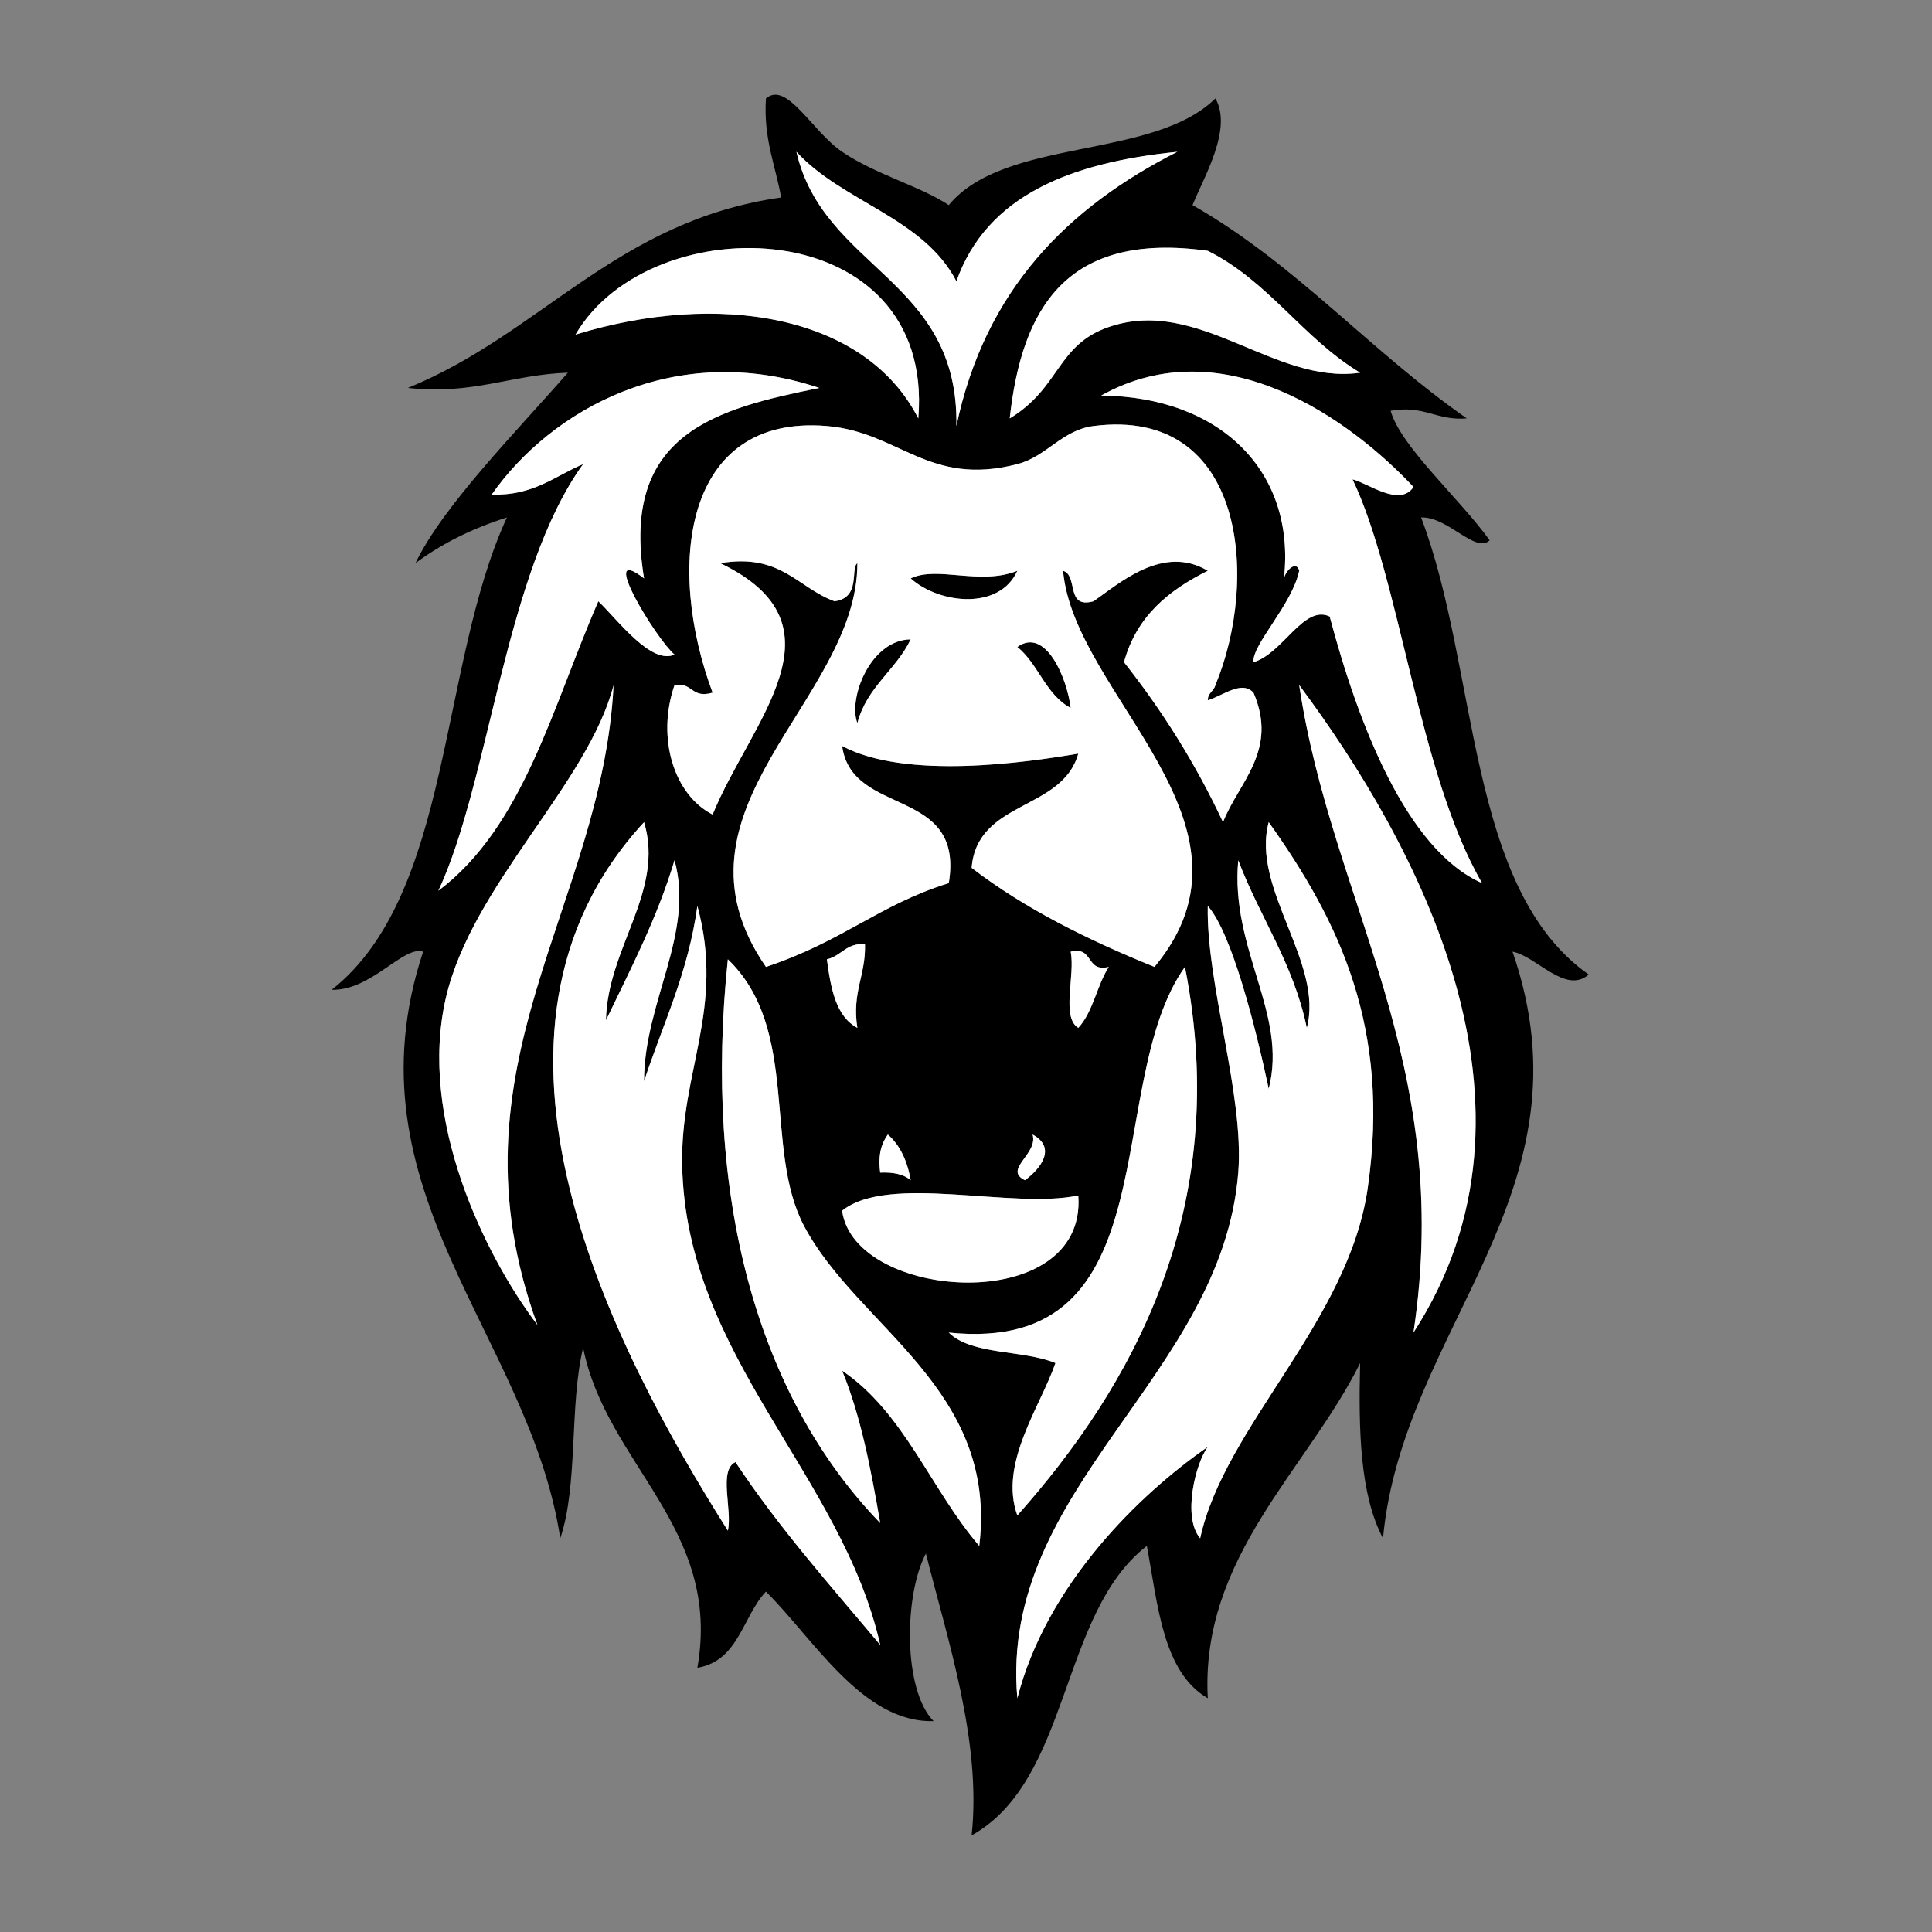 <!--?xml version="1.0" encoding="utf-8"?-->
<!-- Generator: Adobe Illustrator 15.0.0, SVG Export Plug-In . SVG Version: 6.00 Build 0)  -->

<svg xmlns="http://www.w3.org/2000/svg" xmlns:xlink="http://www.w3.org/1999/xlink" width="500px" height="500px" viewBox="0 0 500 500">
<rect x="0" y="0" width="500" height="500" fill="#808080" stroke="none"/>
<path fill-rule="evenodd" clip-rule="evenodd" d="M367.778,133.917c14.887,39.001,11.688,96.092,43.374,118.292
	c-6.011,5.241-13.541-4.775-19.715-5.915c21.585,62.258-28.449,97.224-33.517,151.809c-5.921-11.165-6.371-27.804-5.915-45.346
	c-13.597,27.442-41.4,50.205-39.431,86.748c-11.631-6.771-12.881-23.92-15.772-39.431c-22.619,17.471-19.611,60.565-45.346,74.919
	c2.628-24.3-6.263-50.637-11.829-72.947c-5.634,10.584-6.013,35.189,1.972,43.374c-18.31,0.551-31.138-21.425-43.374-33.517
	c-6.071,6.416-7.028,17.944-17.744,19.716c6.386-36.218-23.496-52.546-29.573-82.805c-3.592,14.808-1.241,35.561-5.915,49.288
	c-7.95-52.401-55.962-89.937-35.488-151.809c-5.057-1.699-13.451,10.155-23.659,9.858c31.239-24.621,27.723-83.999,45.346-122.236
	c-8.986,2.843-16.883,6.775-23.659,11.829c6.986-14.713,26.26-34.192,39.431-49.289c-14.635,0.481-24.429,5.802-41.402,3.943
	c34.545-14.087,54-43.264,96.605-49.289c-1.489-8.368-4.604-15.112-3.943-25.63c5.437-4.604,11.899,8.472,19.715,13.801
	c8.595,5.861,20.171,8.872,27.602,13.801c14.586-17.615,52.764-11.64,69.004-27.602c4.542,7.899-3.086,20.518-5.915,27.602
	c26.791,15.269,46.164,37.956,70.976,55.203c-7.882,0.655-10.943-3.515-19.715-1.971c2.597,9.258,17.94,22.785,25.63,33.516
	C381.847,143.375,374.724,133.641,367.778,133.917z M247.514,110.258c7.413-35.304,28.837-56.596,57.175-70.976
	c-27.452,2.779-49.266,11.195-57.175,33.516c-8.502-16.471-29.46-20.484-41.402-33.516
	C213.138,69.715,248.177,72.136,247.514,110.258z M148.937,86.599c36.704-11.315,74.917-5.323,88.719,21.687
	C242.035,54.97,168.595,52.886,148.937,86.599z M312.575,64.912c-36.664-5.118-48.148,14.94-51.26,43.374
	c13.125-7.942,12.118-19.003,25.63-23.658c23.27-8.017,42.796,15.042,65.061,11.829C337.222,87.583,328.355,72.791,312.575,64.912z
	 M166.681,149.689c-6.243-37.787,19.138-43.952,45.346-49.289c-37.511-12.548-69.486,5.764-84.776,27.602
	c10.831,0.315,16.265-4.765,23.658-7.886c-20.169,27.808-24.249,82.211-37.459,110.407c22.123-16.65,29.599-47.948,41.402-74.919
	c5.05,4.861,13.642,16.516,19.715,13.801C169.964,165.603,154.337,140.087,166.681,149.689z M383.551,228.551
	c-16.435-28.258-21.181-78.706-33.516-104.492c3.875,0.88,12.192,7.313,15.771,1.972c-15.957-17.026-48.943-41.408-80.833-23.659
	c30.736,0.268,50.392,19.512,47.317,47.317c0.472-2.142,3.246-4.733,3.942-1.972c-1.823,8.741-12.293,19.186-11.829,23.659
	c7.611-2.251,13.018-14.988,19.716-11.83C351.44,187.063,363.924,219.911,383.551,228.551z M312.575,181.233
	c-0.006-1.978,1.597-2.346,1.972-3.943c11.282-27.089,7.938-72.088-31.545-67.033c-8.187,1.048-12.106,7.885-19.716,9.858
	c-22.956,5.95-30.465-8.277-49.288-9.858c-37.281-3.129-41.708,36.545-29.573,69.004c-5.572,1.629-5.108-2.778-9.858-1.972
	c-4.765,13.85-0.032,28.503,9.858,33.516c9.905-24.268,35.574-48.91,1.972-65.061c15.768-2.624,19.947,6.34,29.573,9.858
	c6.908-0.882,4.035-8.483,5.915-9.858c0.08,35.627-51.825,63.655-23.659,104.492c20.135-6.718,29.189-16.047,47.317-21.687
	c4.127-25.157-25.096-16.964-27.602-35.488c16.5,8.833,47.764,4.245,61.118,1.971c-4.146,14.91-26.157,11.959-27.602,29.573
	c13.757,10.56,30.013,18.619,47.317,25.63c30.879-37.031-20.857-70.354-23.658-102.52c4.02,1.237,0.552,9.962,7.886,7.886
	c6.633-4.583,17.975-14.824,29.573-7.886c-10.097,5.02-18.462,11.769-21.687,23.659c9.863,12.48,18.504,26.185,25.63,41.402
	c4.037-10.333,14.342-18.445,7.886-33.516C321.34,176.015,316.723,179.936,312.575,181.233z M115.42,258.124
	c-7.335,31.396,10.05,66.784,23.659,84.776c-24.438-67.044,16.783-107.835,19.715-165.61
	C152.272,202.757,122.235,228.957,115.42,258.124z M365.807,344.872c37.987-58.661,0.727-126.876-29.573-167.582
	C344.609,233.739,376.393,274.649,365.807,344.872z M188.368,396.132c1.221-5.351-2.503-15.646,1.972-17.743
	c11.243,17.016,24.574,31.943,37.459,47.316c-9.991-44.242-50.321-74.612-51.26-124.207c-0.46-24.294,11.101-40.617,3.943-67.033
	c-2.382,17.333-8.917,30.513-13.801,45.345c-0.033-20.42,13.133-38.105,7.886-57.174c-4.559,15.156-11.35,28.081-17.744,41.403
	c0.362-18.715,15.236-33.372,9.857-51.261C115.943,267.729,158.772,349.226,188.368,396.132z M320.462,303.47
	c-4.223,52.854-61.994,81.338-57.176,136.036c7.506-29.303,31.416-52.696,49.289-65.061c-3.14,4.174-6.659,18.198-1.972,23.658
	c6.262-28.924,38.422-56.029,43.374-90.69c5.917-41.414-7.279-68.818-25.63-94.635c-4.653,17.158,14.326,36.433,9.857,53.231
	c-3.514-16.859-12.162-28.582-17.743-43.374c-2.116,23.162,12.896,39.658,7.886,59.146c-3.462-16.271-9.586-40.337-15.772-47.317
	C312.123,254.575,322.06,283.479,320.462,303.47z M213.998,248.266c1.017,7.526,2.31,14.775,7.886,17.744
	c-1.456-9.342,2.218-13.554,1.971-21.687C218.951,244.019,217.752,247.42,213.998,248.266z M279.059,266.01
	c3.811-4.075,4.806-10.967,7.887-15.772c-6.068,1.47-3.789-5.411-9.857-3.943C278.323,252.286,274.563,263.276,279.059,266.01z
	 M253.429,400.075c4.91-40.786-31.483-56.555-45.345-82.805c-10.551-19.979-0.893-50.924-19.716-69.004
	c-6.436,61.205,7.5,112.848,39.431,145.895c-2.422-14.009-5.059-27.801-9.858-39.432
	C234.016,365.601,240.975,385.585,253.429,400.075z M245.542,344.872c5.942,5.888,19.24,4.419,27.602,7.886
	c-3.874,11.27-14.712,26-9.858,39.432c29.273-32.91,55.791-79.011,43.374-141.952C285.063,280.558,303.463,350.875,245.542,344.872z
	 M227.799,303.47c3.434-0.148,6.131,0.44,7.886,1.972c-0.878-5.037-2.765-9.064-5.915-11.83
	C228.115,295.901,227.17,298.896,227.799,303.47z M265.258,305.441c4.086-3,8.256-8.416,1.972-11.83
	C268.753,298.648,259.515,302.677,265.258,305.441z M217.941,313.327c3.164,23.476,63.413,27.437,61.118-3.943
	C261.964,313.046,229.933,303.668,217.941,313.327z" id="path-0" style="position: relative;"></path>
<path fill-rule="evenodd" clip-rule="evenodd" fill="#FFFFFF" d="M206.112,39.282c11.942,13.032,32.9,17.045,41.402,33.516
	c7.91-22.321,29.723-30.737,57.175-33.516c-28.338,14.379-49.763,35.672-57.175,70.976
	C248.177,72.136,213.138,69.715,206.112,39.282z" id="path-1" style="position: relative;"></path>
<path fill-rule="evenodd" clip-rule="evenodd" fill="#FFFFFF" d="M237.656,108.286c-13.803-27.01-52.016-33.002-88.719-21.687
	C168.595,52.886,242.035,54.97,237.656,108.286z" id="path-2" style="position: relative;"></path>
<path fill-rule="evenodd" clip-rule="evenodd" fill="#FFFFFF" d="M352.006,96.457c-22.265,3.212-41.791-19.846-65.061-11.829
	c-13.512,4.655-12.505,15.716-25.63,23.658c3.111-28.434,14.596-48.492,51.26-43.374C328.355,72.791,337.222,87.583,352.006,96.457z
	" id="path-3" style="position: relative;"></path>
<path fill-rule="evenodd" clip-rule="evenodd" d="M235.685,149.689c6.872-3.339,17.936,1.914,27.601-1.972
	C258.678,158.03,243.069,156.304,235.685,149.689z" id="path-4" style="position: relative;"></path>
<path fill-rule="evenodd" clip-rule="evenodd" d="M263.286,167.433c7.316-5.255,12.889,8.074,13.802,15.772
	C270.628,179.807,268.741,171.836,263.286,167.433z" id="path-5" style="position: relative;"></path>
<path fill-rule="evenodd" clip-rule="evenodd" fill="#FFFFFF" d="M336.233,177.291c30.3,40.706,67.561,108.92,29.573,167.582
	C376.393,274.649,344.609,233.739,336.233,177.291z" id="path-6" style="position: relative;"></path>
<path fill-rule="evenodd" clip-rule="evenodd" fill="#FFFFFF" d="M166.681,212.778c5.378,17.889-9.496,32.546-9.857,51.261
	c6.394-13.322,13.185-26.247,17.744-41.403c5.247,19.069-7.919,36.754-7.886,57.174c4.884-14.832,11.418-28.012,13.801-45.345
	c7.158,26.416-4.403,42.739-3.943,67.033c0.939,49.595,41.27,79.965,51.26,124.207c-12.885-15.373-26.216-30.301-37.459-47.316
	c-4.475,2.097-0.751,12.393-1.972,17.743C158.772,349.226,115.943,267.729,166.681,212.778z" id="path-7" style="position: relative;"></path>
<path fill-rule="evenodd" clip-rule="evenodd" fill="#FFFFFF" d="M223.855,244.323c0.247,8.133-3.427,12.345-1.971,21.687
	c-5.576-2.969-6.87-10.218-7.886-17.744C217.752,247.42,218.951,244.019,223.855,244.323z" id="path-8" style="position: relative;"></path>
<path fill-rule="evenodd" clip-rule="evenodd" fill="#FFFFFF" d="M277.088,246.294c6.068-1.468,3.789,5.413,9.857,3.943
	c-3.081,4.806-4.076,11.697-7.887,15.772C274.563,263.276,278.323,252.286,277.088,246.294z" id="path-9" style="position: relative;"></path>
<path fill-rule="evenodd" clip-rule="evenodd" fill="#FFFFFF" d="M217.941,354.729c4.799,11.631,7.436,25.423,9.858,39.432
	c-31.931-33.047-45.867-84.69-39.431-145.895c18.823,18.081,9.165,49.025,19.716,69.004c13.862,26.25,50.255,42.019,45.345,82.805
	C240.975,385.585,234.016,365.601,217.941,354.729z" id="path-10" style="position: relative;"></path>
<path fill-rule="evenodd" clip-rule="evenodd" fill="#FFFFFF" d="M229.771,293.611c3.149,2.766,5.037,6.793,5.915,11.83
	c-1.755-1.531-4.453-2.12-7.886-1.972C227.17,298.896,228.115,295.901,229.771,293.611z" id="path-11" style="position: relative;"></path>
<path fill-rule="evenodd" clip-rule="evenodd" fill="#FFFFFF" d="M267.229,293.611c6.284,3.414,2.114,8.83-1.972,11.83
	C259.515,302.677,268.753,298.648,267.229,293.611z" id="path-12" style="position: relative;"></path>
<path fill-rule="evenodd" clip-rule="evenodd" fill="#FFFFFF" d="M279.059,309.384c2.295,31.38-57.954,27.419-61.118,3.943
	C229.933,303.668,261.964,313.046,279.059,309.384z" id="path-13" style="position: relative;"></path>
<path fill-rule="evenodd" clip-rule="evenodd" fill="#FFFFFF" d="M174.567,169.404c-6.073,2.715-14.665-8.939-19.715-13.801
	c-11.803,26.971-19.279,58.269-41.402,74.919c13.21-28.196,17.29-82.599,37.459-110.407c-7.393,3.121-12.827,8.202-23.658,7.886
	c15.29-21.837,47.265-40.149,84.776-27.602c-26.208,5.337-51.588,11.502-45.346,49.289
	C154.337,140.087,169.964,165.603,174.567,169.404z" id="path-14" style="position: relative;"></path>
<path fill-rule="evenodd" clip-rule="evenodd" fill="#FFFFFF" d="M344.12,159.546c-6.698-3.158-12.104,9.579-19.716,11.83
	c-0.464-4.473,10.006-14.917,11.829-23.659c-0.696-2.762-3.471-0.17-3.942,1.972c3.074-27.806-16.581-47.05-47.317-47.317
	c31.89-17.75,64.876,6.633,80.833,23.659c-3.579,5.342-11.896-1.092-15.771-1.972c12.335,25.786,17.081,76.234,33.516,104.492
	C363.924,219.911,351.44,187.063,344.12,159.546z" id="path-15" style="position: relative;"></path>
<path fill-rule="evenodd" clip-rule="evenodd" d="M235.685,165.461c-3.842,7.988-11.349,12.31-13.801,21.687
	C219.433,180.689,225.262,165.602,235.685,165.461z" id="path-16" style="position: relative;"></path>
<path fill-rule="evenodd" clip-rule="evenodd" fill="#FFFFFF" d="M158.794,177.291c-2.932,57.774-44.153,98.566-19.715,165.61
	c-13.608-17.992-30.994-53.38-23.659-84.776C122.235,228.957,152.272,202.757,158.794,177.291z" id="path-17" style="position: relative;"></path>
<path fill-rule="evenodd" clip-rule="evenodd" fill="#FFFFFF" d="M312.575,234.465c6.187,6.979,12.311,31.046,15.772,47.317
	c5.01-19.488-10.002-35.984-7.886-59.146c5.581,14.792,14.229,26.515,17.743,43.374c4.469-16.798-14.511-36.074-9.857-53.231
	c18.351,25.817,31.547,53.221,25.63,94.635c-4.952,34.661-37.112,61.767-43.374,90.69c-4.688-5.46-1.168-19.484,1.972-23.658
	c-17.873,12.364-41.783,35.758-49.289,65.061c-4.818-54.698,52.953-83.182,57.176-136.036
	C322.06,283.479,312.123,254.575,312.575,234.465z" id="path-18" style="position: relative;"></path>
<path fill-rule="evenodd" clip-rule="evenodd" fill="#FFFFFF" d="M306.66,250.237c12.417,62.941-14.101,109.042-43.374,141.952
	c-4.854-13.432,5.984-28.162,9.858-39.432c-8.362-3.467-21.66-1.998-27.602-7.886C303.463,350.875,285.063,280.558,306.66,250.237z" id="path-19" style="position: relative;"></path>
<path fill-rule="evenodd" clip-rule="evenodd" fill="#FFFFFF" d="M324.404,179.262c6.456,15.071-3.849,23.183-7.886,33.516
	c-7.126-15.218-15.767-28.922-25.63-41.402c3.225-11.89,11.59-18.639,21.687-23.659c-11.599-6.938-22.94,3.303-29.573,7.886
	c-7.334,2.076-3.866-6.649-7.886-7.886c2.801,32.166,54.537,65.489,23.658,102.52c-17.305-7.011-33.561-15.07-47.317-25.63
	c1.444-17.614,23.455-14.663,27.602-29.573c-13.354,2.274-44.617,6.862-61.118-1.971c2.506,18.523,31.729,10.331,27.602,35.488
	c-18.128,5.639-27.182,14.969-47.317,21.687c-28.166-40.837,23.738-68.864,23.659-104.492c-1.88,1.375,0.993,8.976-5.915,9.858
	c-9.625-3.518-13.805-12.482-29.573-9.858c33.603,16.151,7.933,40.793-1.972,65.061c-9.89-5.013-14.623-19.666-9.858-33.516
	c4.75-0.807,4.286,3.601,9.858,1.972c-12.135-32.459-7.708-72.134,29.573-69.004c18.823,1.581,26.333,15.808,49.288,9.858
	c7.609-1.973,11.529-8.81,19.716-9.858c39.483-5.056,42.827,39.943,31.545,67.033c-0.375,1.597-1.978,1.965-1.972,3.943
	C316.723,179.936,321.34,176.015,324.404,179.262z M263.286,147.717c-9.665,3.885-20.729-1.368-27.601,1.972
	C243.069,156.304,258.678,158.03,263.286,147.717z M221.884,187.148c2.452-9.377,9.958-13.699,13.801-21.687
	C225.262,165.602,219.433,180.689,221.884,187.148z M277.088,183.205c-0.913-7.698-6.485-21.027-13.802-15.772
	C268.741,171.836,270.628,179.807,277.088,183.205z" id="path-20" style="position: relative;"></path>
</svg>
